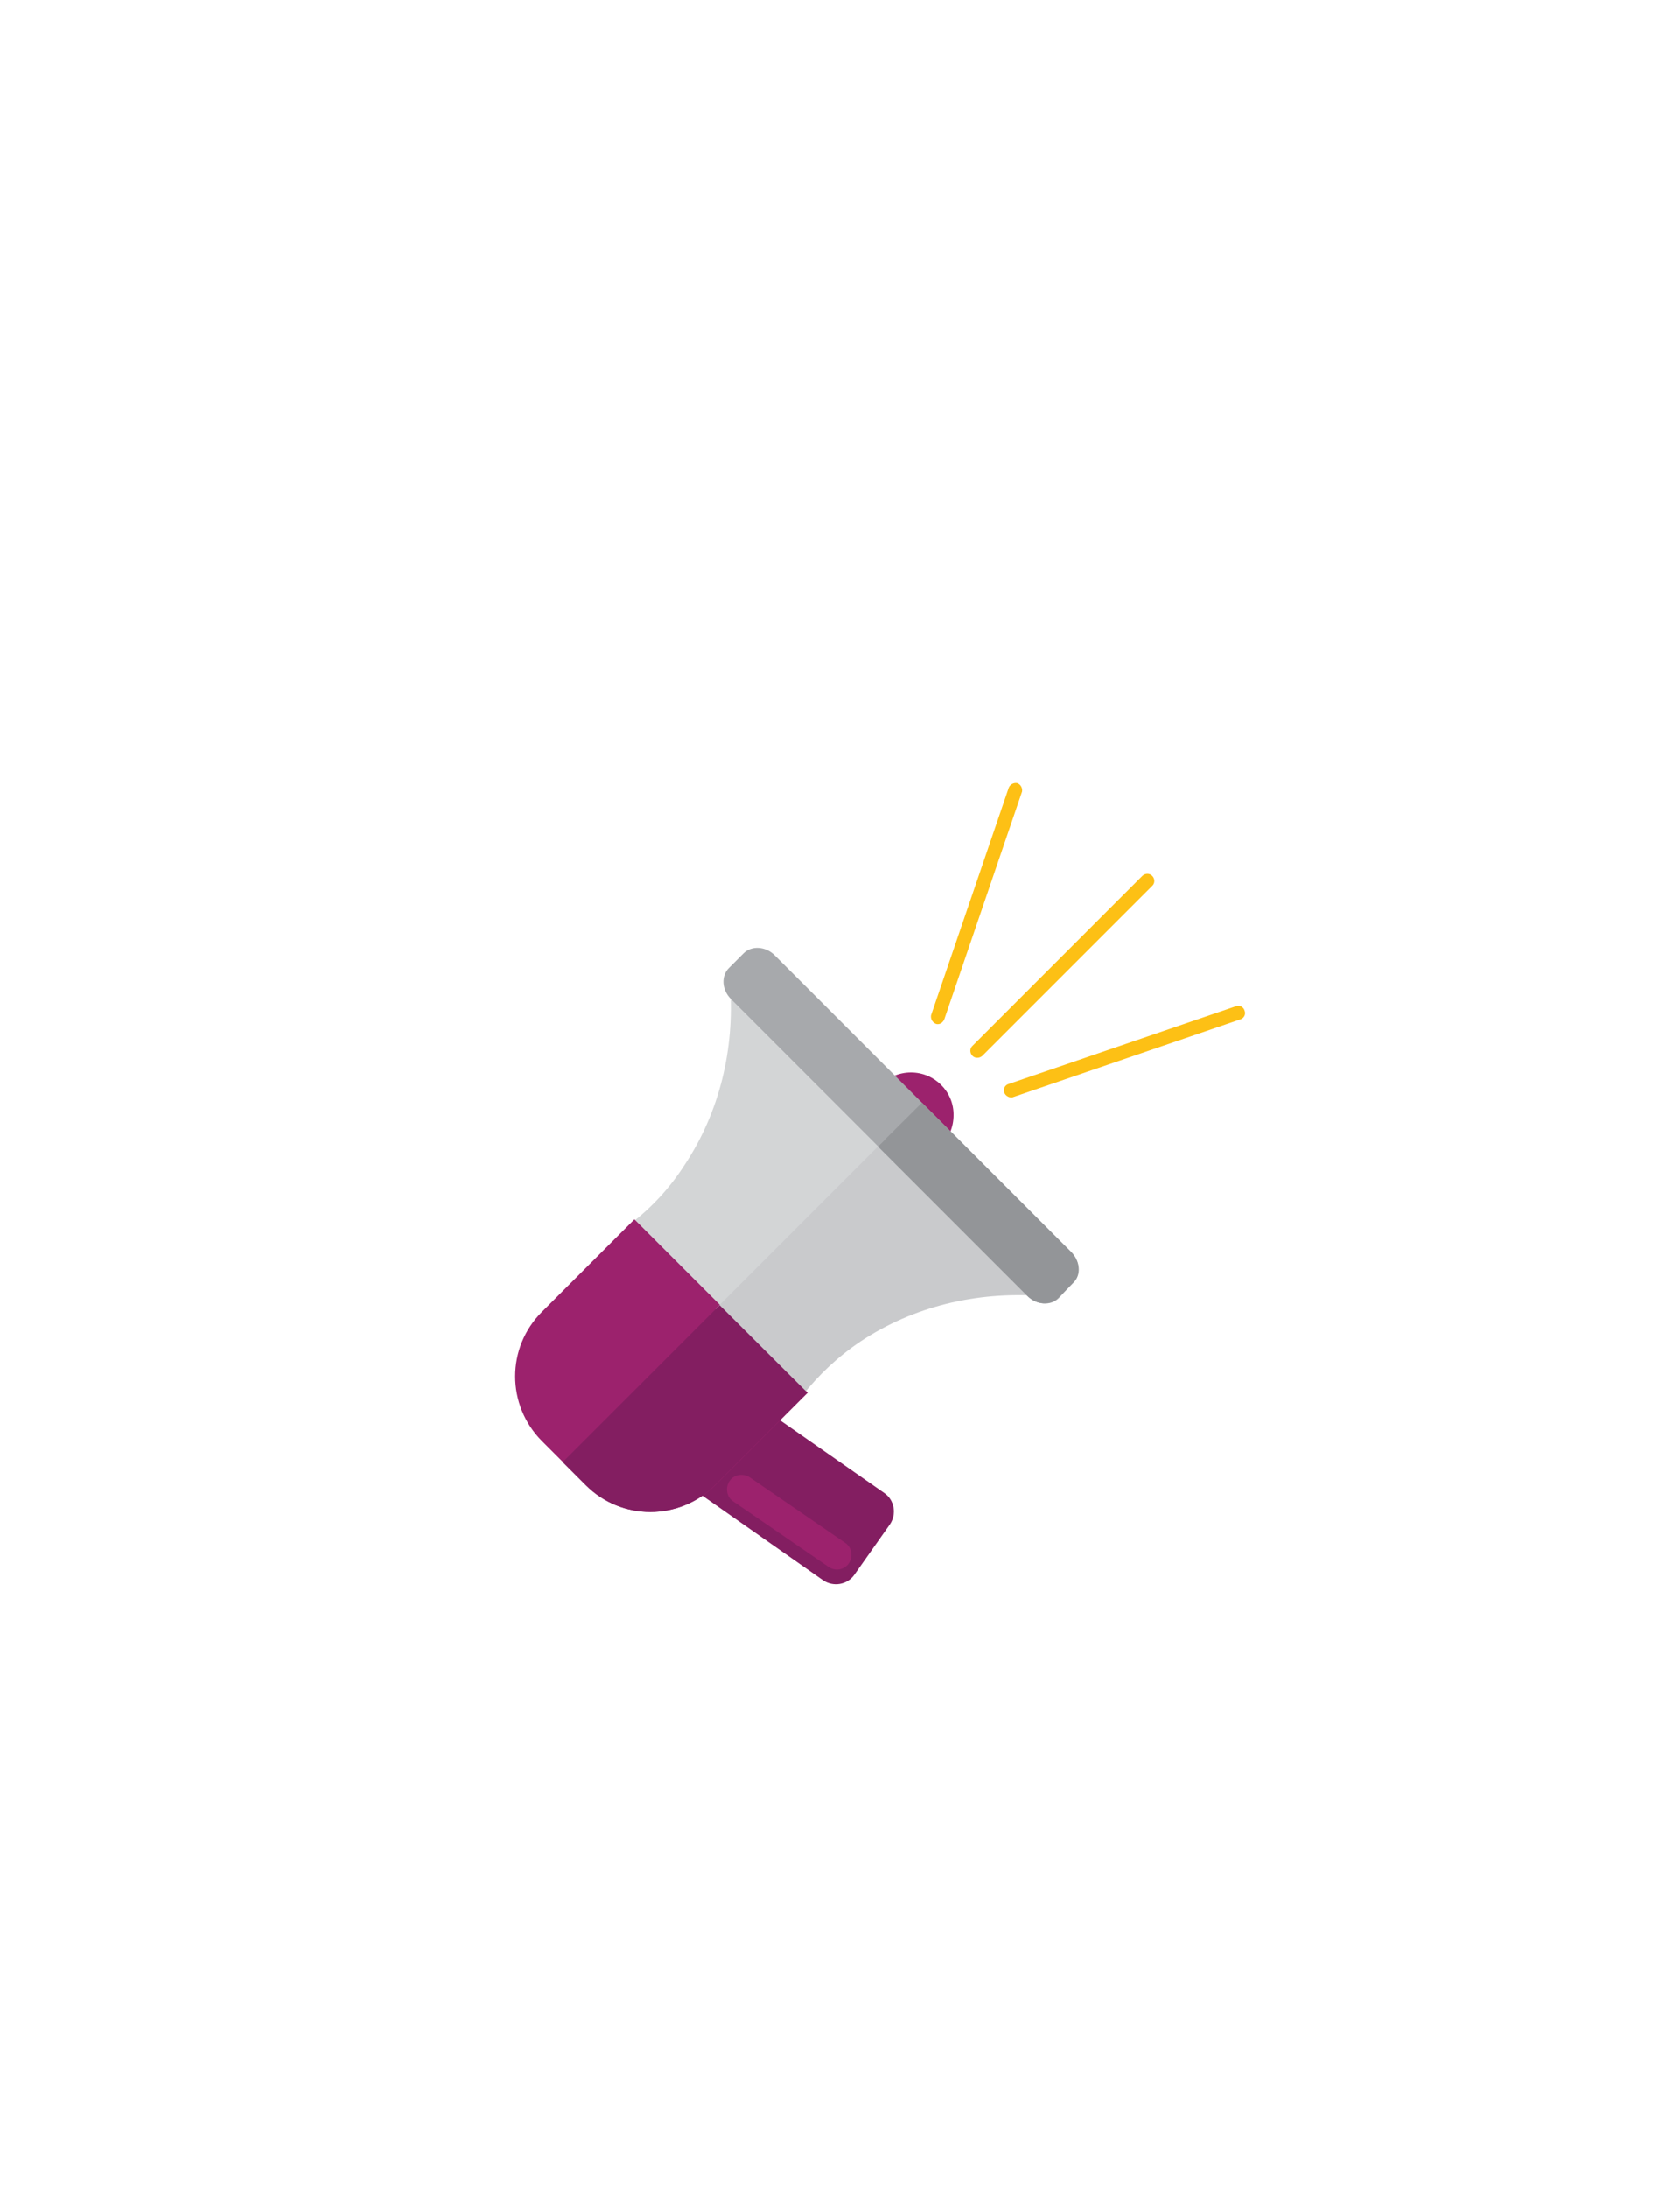 <svg xmlns="http://www.w3.org/2000/svg" viewBox="0 0 595.3 774.9" enable-background="new 0 0 595.3 774.9"><path fill="#831E61" d="M313.3 528.7c3.7 2.5 4.5 7.6 2 11.2l-12.5 17.7c-2.5 3.7-7.6 4.5-11.2 2L246.5 528c-3.7-2.5-4.5-7.6-2-11.2l12.3-17.7c2.5-3.7 7.6-4.5 11.2-2l45.3 31.6z"/><path fill="#9C226D" d="M322.8 379.8c-8.4 0-15.3 6.8-15.1 15.3 0 8.4 6.8 15.1 15.1 15.1 8.4 0 15.1-6.8 15.1-15.3.1-8.3-6.7-15.1-15.1-15.1z"/><path fill="#D3D5D6" d="M223.5 433.3l44.7 44.7 59.7-59.7-69.2-69.2c1.6 22.4-3.7 44.7-16.1 63.4-5.4 8.4-11.9 15.3-19.1 20.8z"/><path fill="#9C226D" d="M224.8 431.8L192 464.6c-12.6 12.6-12.6 33 0 45.7l15.7 15.7c12.6 12.6 33 12.6 45.7 0l32.8-32.8-61.4-61.4z"/><path fill="#A7A9AC" d="M375.2 459.7c-2.8 2.8-7.8 2.5-11-.7L259 353.8c-3.3-3.3-3.5-8.2-.7-11l5.2-5.2c2.8-2.8 7.8-2.5 11 .7l105 105c3.3 3.3 3.5 8.2.7 11l-5 5.4z"/><path fill="#C9CACC" d="M368.4 458.9l-55.1-55.1-59.7 59.7 30.7 30.7c5.7-7.2 12.5-13.7 20.7-19.2 18.7-12.4 41-17.6 63.4-16.1z"/><path fill="#831E61" d="M255 462.2l-55.6 55.6 8.2 8.2c12.6 12.6 33 12.6 45.7 0l32.8-32.8-31.1-31z"/><path fill="#939598" d="M379.6 443.4l-52.9-52.9-15.6 15.5 52.9 52.9c3.3 3.3 8.2 3.5 11 .7l5.2-5.2c3.1-2.8 2.6-7.8-.6-11z"/><path fill="#9C226D" d="M265.7 523.2c-2.4-1.6-5.7-1-7.2 1.3-1.6 2.4-1 5.7 1.3 7.2l33.8 23.2c2.4 1.7 5.7 1 7.2-1.3 1.6-2.4 1-5.7-1.3-7.2l-33.8-23.2z"/><path fill="#FDC015" stroke="#FDC015" stroke-width="2" stroke-miterlimit="10" d="M346.3 373.6c-.4 0-.7-.1-1-.4-.6-.6-.6-1.6 0-2.1l60.2-60.2c.6-.6 1.6-.6 2.1 0 .6.6.6 1.6 0 2.1l-60.2 60.2c-.4.3-.6.4-1.1.4zM332.3 361.7c-.1 0-.3 0-.4-.1-.7-.3-1.1-1.1-1-1.8l27.5-80.5c.3-.7 1.1-1.1 1.8-1 .7.3 1.1 1.1 1 1.8l-27.5 80.5c-.3.7-.8 1.1-1.4 1.1zM358.2 387.6c-.6 0-1.1-.4-1.4-1-.3-.7.1-1.6 1-1.8l80.5-27.5c.7-.3 1.6.1 1.8 1 .3.7-.1 1.6-1 1.8l-80.5 27.5h-.4z"/></svg>